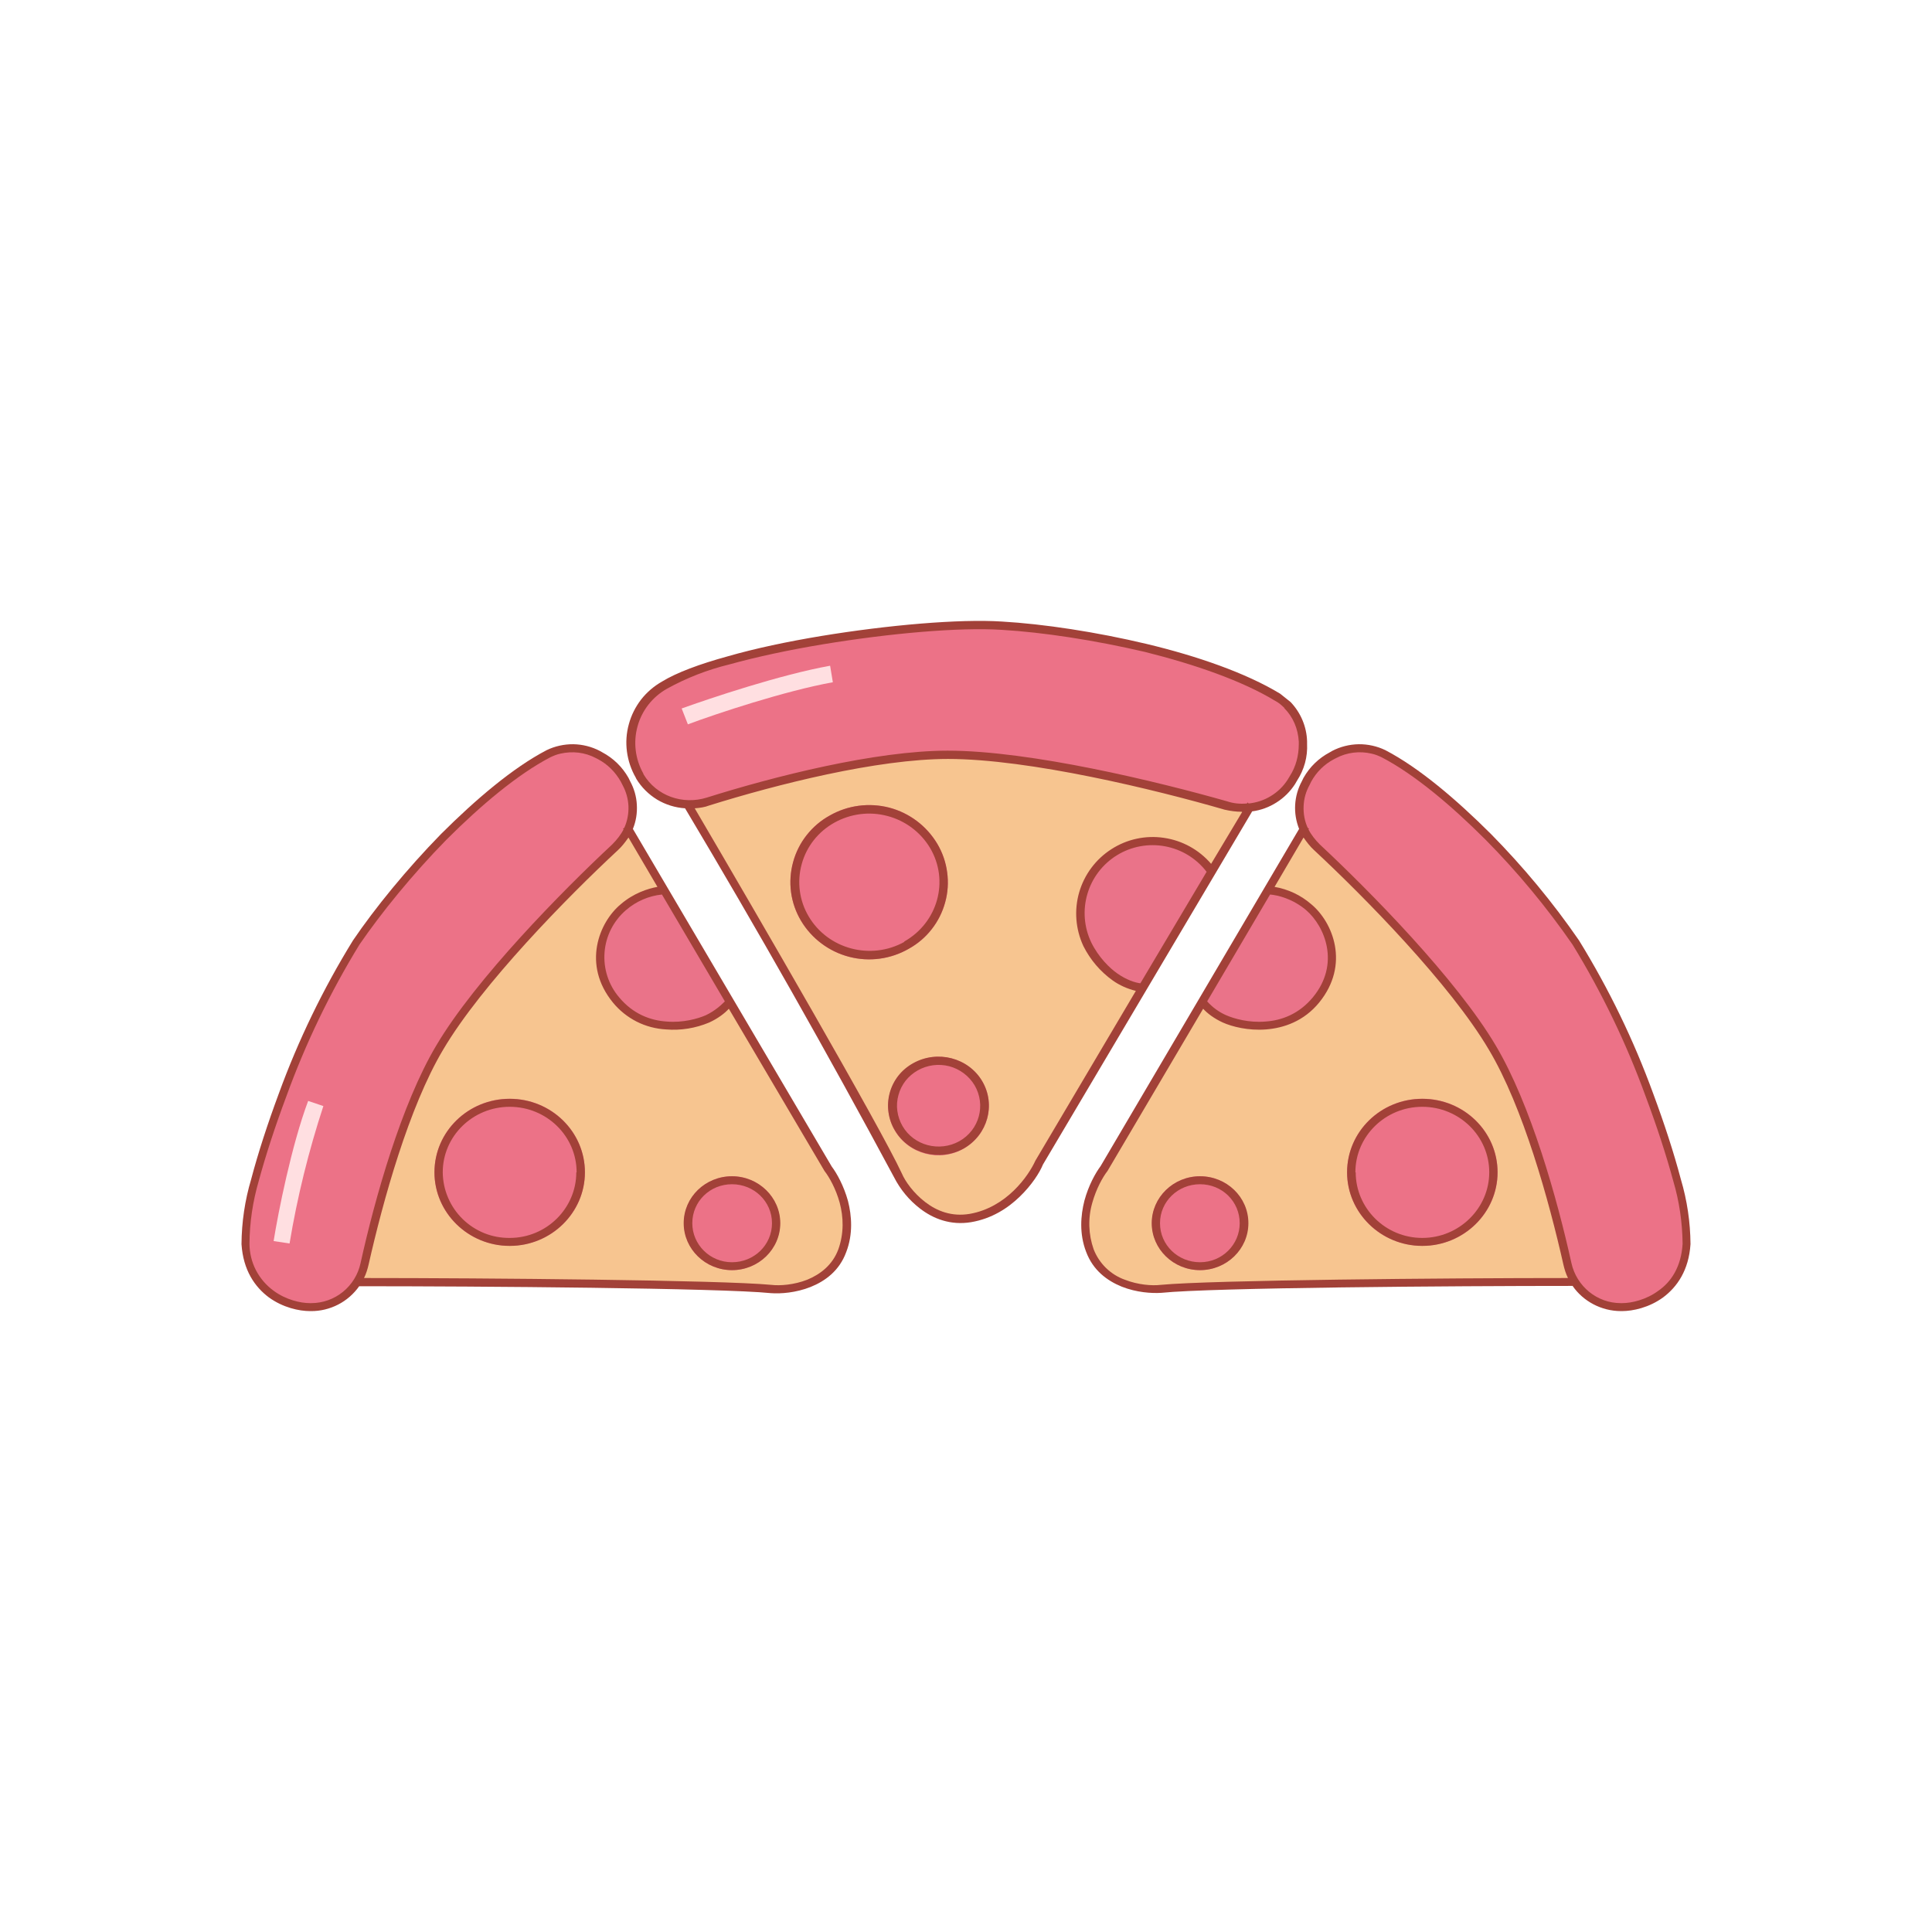 <svg width="24" height="24" viewBox="0 0 24 24" fill="none" xmlns="http://www.w3.org/2000/svg">
<rect x="0" y="0" width="24" height="24" fill="#333333" stroke="none"/>
<g clip-path="url(#clip0_328_40283)">
<path d="M24 0H0V24H24V0Z" fill="white"/>
<path d="M19.984 13.74C20.177 14.272 20.345 15.099 20.405 15.447L20.602 15.417C20.503 14.826 20.36 14.245 20.173 13.676L19.984 13.74Z" fill="#FFDFE1"/>
<path d="M9.578 16.011C8.939 15.947 5.916 15.925 4.445 15.925L4.57 12.838L7.785 10.266L10.285 14.515C10.41 14.678 10.62 15.111 10.457 15.535C10.302 15.964 9.805 16.033 9.578 16.011Z" fill="#F7C590"/>
<path d="M3.048 15.457C3.082 16.07 3.597 16.233 3.854 16.237H3.871C4.193 16.237 4.467 16.01 4.536 15.706C4.707 14.904 5.037 13.733 5.466 13.017C5.951 12.194 7.027 11.105 7.649 10.53C7.76 10.419 7.837 10.273 7.859 10.123C7.876 9.986 7.85 9.848 7.782 9.728L7.76 9.685C7.692 9.557 7.589 9.458 7.46 9.385L7.43 9.377C7.336 9.327 7.231 9.3 7.125 9.298C7.018 9.296 6.913 9.318 6.817 9.364C5.989 9.797 4.973 10.908 4.429 11.709C3.871 12.537 3.014 14.685 3.056 15.457H3.048Z" fill="#EC7287"/>
<path d="M6.331 15.476C6.848 15.476 7.266 15.067 7.266 14.563C7.266 14.058 6.848 13.649 6.331 13.649C5.815 13.649 5.397 14.058 5.397 14.563C5.397 15.067 5.815 15.476 6.331 15.476Z" fill="#EC7287"/>
<path d="M7.738 11.271C7.936 11.099 8.154 11.057 8.236 11.061L9.033 12.42C9.007 12.467 8.917 12.579 8.75 12.656C8.544 12.755 8 12.862 7.648 12.42C7.51 12.254 7.442 12.041 7.458 11.826C7.474 11.611 7.573 11.41 7.734 11.267L7.738 11.271Z" fill="#EA7389"/>
<path d="M4.017 13.74C3.834 14.298 3.693 14.868 3.597 15.447L3.399 15.417C3.455 15.065 3.622 14.225 3.828 13.676L4.017 13.74Z" fill="#FFDFE1"/>
<path fill-rule="evenodd" clip-rule="evenodd" d="M6.962 9.362C7.112 9.328 7.266 9.345 7.404 9.418L7.429 9.431C7.549 9.495 7.644 9.59 7.712 9.71L7.734 9.753C7.778 9.834 7.803 9.924 7.807 10.016C7.81 10.108 7.793 10.2 7.755 10.284L7.738 10.293L7.747 10.301C7.712 10.37 7.661 10.434 7.605 10.49C6.988 11.065 5.907 12.162 5.418 12.99C4.985 13.719 4.655 14.893 4.479 15.691C4.449 15.831 4.372 15.957 4.26 16.048C4.149 16.138 4.01 16.188 3.866 16.188H3.849C3.733 16.188 3.549 16.146 3.399 16.034C3.307 15.967 3.232 15.88 3.179 15.778C3.127 15.677 3.1 15.565 3.099 15.451C3.101 15.187 3.14 14.924 3.214 14.671C3.3 14.353 3.42 13.985 3.557 13.62C3.796 12.962 4.1 12.33 4.466 11.733C4.737 11.339 5.122 10.863 5.547 10.43C5.976 10.001 6.43 9.62 6.833 9.409C6.876 9.388 6.919 9.371 6.962 9.362ZM7.807 10.404C7.768 10.46 7.725 10.516 7.678 10.559C7.056 11.137 5.984 12.226 5.504 13.041C5.08 13.753 4.758 14.915 4.578 15.713C4.565 15.768 4.548 15.824 4.522 15.876C6.023 15.876 8.951 15.901 9.582 15.961C9.689 15.974 9.865 15.961 10.028 15.897C10.186 15.832 10.341 15.717 10.414 15.52C10.486 15.318 10.478 15.117 10.431 14.941C10.384 14.769 10.302 14.623 10.242 14.546L9.054 12.531C9.003 12.587 8.921 12.651 8.81 12.702C8.641 12.773 8.457 12.803 8.274 12.788C8.147 12.781 8.022 12.748 7.909 12.691C7.795 12.633 7.694 12.552 7.614 12.454C7.228 11.982 7.442 11.455 7.712 11.232C7.871 11.095 8.047 11.039 8.167 11.017L7.807 10.404ZM4.462 15.978C4.394 16.074 4.304 16.153 4.2 16.206C4.095 16.26 3.979 16.288 3.862 16.287H3.853C3.716 16.287 3.515 16.244 3.339 16.116C3.167 15.987 3.021 15.781 3 15.455C3.002 15.182 3.042 14.911 3.12 14.649C3.206 14.323 3.326 13.955 3.463 13.586C3.705 12.922 4.014 12.284 4.385 11.682C4.659 11.279 5.05 10.799 5.478 10.361C5.907 9.933 6.37 9.538 6.79 9.319C6.893 9.269 7.007 9.244 7.122 9.245C7.236 9.247 7.349 9.275 7.451 9.328L7.481 9.345C7.618 9.418 7.729 9.525 7.807 9.662L7.828 9.705C7.877 9.795 7.906 9.895 7.911 9.997C7.917 10.1 7.901 10.202 7.862 10.297L10.332 14.491C10.396 14.576 10.482 14.731 10.534 14.919C10.581 15.104 10.598 15.331 10.512 15.554C10.427 15.786 10.251 15.914 10.07 15.987C9.886 16.06 9.697 16.073 9.577 16.064C8.947 16 5.95 15.978 4.466 15.978H4.462ZM9.003 12.437L8.223 11.112C8.058 11.129 7.902 11.197 7.777 11.305C7.622 11.438 7.526 11.626 7.51 11.829C7.494 12.033 7.559 12.234 7.691 12.389C7.862 12.595 8.077 12.677 8.283 12.69C8.484 12.707 8.668 12.655 8.767 12.612C8.883 12.557 8.96 12.484 9.003 12.441V12.437ZM7.159 14.563C7.159 15.009 6.79 15.378 6.332 15.378C6.223 15.379 6.116 15.359 6.016 15.319C5.916 15.278 5.824 15.219 5.747 15.143C5.67 15.068 5.608 14.977 5.566 14.878C5.523 14.778 5.501 14.671 5.5 14.563C5.5 14.113 5.873 13.749 6.332 13.749C6.79 13.749 7.163 14.113 7.163 14.563H7.159ZM7.266 14.563C7.266 15.065 6.846 15.477 6.332 15.477C5.817 15.477 5.397 15.065 5.397 14.563C5.397 14.057 5.817 13.65 6.332 13.65C6.846 13.65 7.266 14.057 7.266 14.563Z" fill="#A24138"/>
<path d="M9.093 15.778C9.422 15.778 9.689 15.517 9.689 15.195C9.689 14.873 9.422 14.612 9.093 14.612C8.764 14.612 8.497 14.873 8.497 15.195C8.497 15.517 8.764 15.778 9.093 15.778Z" fill="#EC7287"/>
<path fill-rule="evenodd" clip-rule="evenodd" d="M9.093 15.68C9.367 15.68 9.59 15.466 9.59 15.195C9.59 14.925 9.367 14.711 9.093 14.711C8.819 14.711 8.6 14.925 8.6 15.195C8.6 15.461 8.819 15.68 9.093 15.68ZM9.093 15.778C9.423 15.778 9.693 15.517 9.693 15.195C9.693 14.874 9.423 14.612 9.093 14.612C8.763 14.612 8.493 14.87 8.493 15.195C8.493 15.517 8.763 15.778 9.093 15.778Z" fill="#A24138"/>
<path d="M14.423 16.011C15.062 15.947 18.084 15.925 19.555 15.925L19.431 12.838L16.215 10.266L13.715 14.515C13.591 14.678 13.381 15.111 13.544 15.535C13.698 15.964 14.195 16.033 14.423 16.011Z" fill="#F7C590"/>
<path d="M20.954 15.457C20.92 16.07 20.405 16.233 20.152 16.237H20.135C19.981 16.236 19.831 16.183 19.71 16.087C19.59 15.99 19.505 15.856 19.471 15.706C19.299 14.904 18.969 13.733 18.54 13.017C18.056 12.194 16.979 11.105 16.358 10.53C16.242 10.423 16.168 10.279 16.148 10.123C16.13 9.986 16.156 9.848 16.225 9.728L16.246 9.685C16.315 9.557 16.418 9.458 16.546 9.385L16.576 9.377C16.671 9.327 16.775 9.3 16.881 9.298C16.988 9.296 17.093 9.318 17.189 9.364C18.017 9.797 19.033 10.908 19.578 11.709C20.135 12.537 20.993 14.685 20.95 15.457H20.954Z" fill="#EC7287"/>
<path d="M17.669 15.476C17.153 15.476 16.734 15.067 16.734 14.563C16.734 14.058 17.153 13.649 17.669 13.649C18.185 13.649 18.604 14.058 18.604 14.563C18.604 15.067 18.185 15.476 17.669 15.476Z" fill="#EC7287"/>
<path d="M16.262 11.271C16.065 11.099 15.847 11.057 15.765 11.061L14.967 12.42C14.993 12.467 15.083 12.579 15.251 12.656C15.456 12.755 16.001 12.862 16.352 12.42C16.491 12.254 16.559 12.041 16.543 11.826C16.527 11.611 16.428 11.41 16.267 11.267L16.262 11.271Z" fill="#EA7389"/>
<path fill-rule="evenodd" clip-rule="evenodd" d="M17.038 9.362C16.889 9.327 16.732 9.346 16.596 9.418L16.571 9.431C16.451 9.494 16.353 9.591 16.288 9.71L16.267 9.753C16.222 9.834 16.197 9.924 16.194 10.016C16.19 10.108 16.207 10.2 16.245 10.284L16.262 10.293L16.253 10.301C16.288 10.37 16.339 10.434 16.395 10.49C17.012 11.065 18.093 12.162 18.582 12.99C19.015 13.719 19.345 14.893 19.521 15.691C19.585 15.978 19.838 16.188 20.134 16.188H20.151C20.267 16.188 20.451 16.146 20.601 16.034C20.756 15.927 20.884 15.742 20.902 15.451C20.899 15.187 20.861 14.924 20.786 14.671C20.7 14.353 20.58 13.985 20.443 13.62C20.204 12.962 19.9 12.33 19.534 11.733C19.212 11.268 18.851 10.832 18.453 10.43C18.024 10.001 17.57 9.62 17.167 9.409C17.124 9.388 17.081 9.371 17.038 9.362ZM16.193 10.404C16.232 10.46 16.275 10.516 16.322 10.559C16.944 11.137 18.016 12.226 18.496 13.041C18.921 13.753 19.242 14.915 19.422 15.713C19.435 15.768 19.452 15.824 19.478 15.876C17.977 15.876 15.049 15.901 14.418 15.961C14.311 15.974 14.136 15.961 13.973 15.897C13.885 15.866 13.805 15.815 13.738 15.75C13.672 15.685 13.62 15.607 13.586 15.52C13.52 15.333 13.514 15.131 13.569 14.941C13.617 14.769 13.698 14.623 13.758 14.546L14.946 12.531C14.997 12.587 15.079 12.651 15.19 12.702C15.306 12.754 15.508 12.805 15.726 12.788C15.949 12.771 16.198 12.685 16.387 12.454C16.772 11.982 16.558 11.455 16.288 11.232C16.159 11.12 16.002 11.046 15.833 11.017L16.193 10.404ZM19.538 15.978C19.667 16.163 19.89 16.287 20.138 16.287H20.147C20.284 16.287 20.486 16.244 20.661 16.116C20.833 15.987 20.979 15.781 21 15.455C20.998 15.182 20.958 14.911 20.88 14.649C20.794 14.323 20.674 13.955 20.537 13.586C20.295 12.922 19.986 12.284 19.615 11.682C19.29 11.21 18.924 10.769 18.522 10.361C18.093 9.933 17.63 9.538 17.21 9.319C17.107 9.269 16.993 9.244 16.879 9.245C16.764 9.247 16.651 9.275 16.549 9.328L16.52 9.345C16.382 9.418 16.271 9.525 16.193 9.662L16.172 9.705C16.123 9.795 16.095 9.895 16.089 9.997C16.083 10.1 16.1 10.202 16.138 10.297L13.672 14.486C13.608 14.572 13.522 14.726 13.471 14.915C13.424 15.099 13.406 15.327 13.492 15.55C13.578 15.781 13.754 15.91 13.934 15.983C14.118 16.056 14.307 16.068 14.427 16.06C15.057 15.995 18.054 15.974 19.538 15.974V15.978ZM14.997 12.437L15.777 11.112C15.872 11.12 16.056 11.163 16.224 11.305C16.459 11.506 16.652 11.974 16.309 12.389C16.138 12.595 15.923 12.677 15.718 12.69C15.516 12.707 15.332 12.655 15.233 12.612C15.143 12.573 15.063 12.514 14.997 12.441V12.437ZM16.841 14.563C16.841 15.009 17.21 15.378 17.668 15.378C18.127 15.378 18.5 15.009 18.5 14.563C18.5 14.113 18.127 13.749 17.668 13.749C17.21 13.749 16.837 14.113 16.837 14.563H16.841ZM16.734 14.563C16.734 15.065 17.154 15.477 17.668 15.477C18.183 15.477 18.603 15.065 18.603 14.563C18.603 14.057 18.183 13.65 17.668 13.65C17.154 13.65 16.734 14.057 16.734 14.563Z" fill="#A24138"/>
<path d="M14.907 15.778C14.577 15.778 14.31 15.517 14.31 15.195C14.31 14.873 14.577 14.612 14.907 14.612C15.236 14.612 15.502 14.873 15.502 15.195C15.502 15.517 15.236 15.778 14.907 15.778Z" fill="#EC7287"/>
<path fill-rule="evenodd" clip-rule="evenodd" d="M14.907 15.68C14.633 15.68 14.41 15.466 14.41 15.195C14.41 14.925 14.633 14.711 14.907 14.711C15.182 14.711 15.4 14.925 15.4 15.195C15.4 15.461 15.182 15.68 14.907 15.68ZM14.907 15.778C14.577 15.778 14.307 15.517 14.307 15.195C14.307 14.874 14.577 14.612 14.907 14.612C15.238 14.612 15.508 14.87 15.508 15.195C15.508 15.517 15.238 15.778 14.907 15.778Z" fill="#A24138"/>
<path d="M11.151 14.596C10.877 13.996 9.312 11.303 8.544 9.995L11.477 8.49L15.542 9.991L12.909 14.437C12.823 14.635 12.536 15.046 12.052 15.128C11.58 15.213 11.254 14.806 11.151 14.596Z" fill="#F7C590"/>
<path d="M8.253 8.515C8.159 8.568 8.077 8.639 8.01 8.724C7.944 8.809 7.895 8.906 7.866 9.01C7.837 9.114 7.83 9.223 7.843 9.33C7.856 9.437 7.891 9.54 7.944 9.634L7.953 9.647C8.124 9.934 8.476 10.058 8.798 9.96C9.629 9.698 10.886 9.372 11.778 9.377C12.794 9.377 14.372 9.763 15.229 10.007C15.392 10.05 15.564 10.046 15.718 9.981C15.851 9.925 15.967 9.831 16.044 9.711L16.07 9.668C16.151 9.54 16.19 9.394 16.186 9.239V9.214C16.183 9.103 16.152 8.995 16.098 8.898C16.043 8.802 15.966 8.72 15.872 8.661C15.041 8.155 13.476 7.833 12.442 7.773C11.387 7.709 8.943 8.073 8.253 8.515Z" fill="#EC7287"/>
<path d="M11.289 11.786C11.065 11.915 10.799 11.951 10.549 11.886C10.299 11.821 10.084 11.661 9.951 11.439C9.886 11.33 9.844 11.21 9.827 11.085C9.81 10.959 9.819 10.832 9.852 10.71C9.885 10.588 9.942 10.474 10.021 10.374C10.099 10.275 10.196 10.192 10.307 10.131C10.531 10.003 10.797 9.968 11.048 10.033C11.298 10.099 11.512 10.261 11.644 10.483C11.708 10.591 11.75 10.712 11.766 10.837C11.783 10.961 11.775 11.088 11.741 11.21C11.708 11.331 11.651 11.445 11.573 11.544C11.496 11.643 11.399 11.725 11.289 11.786Z" fill="#EC7287"/>
<path d="M14.59 10.477C14.852 10.563 15.002 10.735 15.045 10.816L14.2 12.231C14.144 12.231 13.99 12.209 13.831 12.102C13.638 11.974 13.248 11.545 13.475 11.005C13.562 10.793 13.724 10.622 13.93 10.524C14.137 10.427 14.372 10.41 14.59 10.477Z" fill="#EA7389"/>
<path d="M10.346 8.475C9.75 8.583 8.897 8.866 8.545 8.998L8.468 8.801C8.824 8.673 9.694 8.381 10.312 8.27L10.346 8.475Z" fill="#FFDFE1"/>
<path fill-rule="evenodd" clip-rule="evenodd" d="M11.289 11.786C11.065 11.915 10.799 11.951 10.549 11.886C10.299 11.821 10.084 11.661 9.951 11.439C9.886 11.33 9.844 11.21 9.827 11.085C9.81 10.959 9.819 10.832 9.852 10.71C9.885 10.588 9.942 10.474 10.021 10.374C10.099 10.275 10.196 10.192 10.307 10.131C10.531 10.003 10.797 9.968 11.048 10.033C11.298 10.099 11.512 10.261 11.644 10.483C11.708 10.591 11.75 10.712 11.766 10.837C11.783 10.961 11.775 11.088 11.741 11.21C11.708 11.331 11.651 11.445 11.573 11.544C11.496 11.643 11.399 11.725 11.289 11.786ZM11.233 11.701C10.817 11.932 10.285 11.791 10.045 11.383C9.988 11.287 9.951 11.18 9.936 11.068C9.921 10.957 9.929 10.844 9.959 10.735C9.988 10.627 10.039 10.526 10.108 10.438C10.178 10.349 10.264 10.276 10.362 10.221C10.563 10.108 10.799 10.077 11.022 10.136C11.245 10.194 11.436 10.337 11.554 10.534C11.795 10.942 11.649 11.461 11.233 11.696V11.701Z" fill="#A24138"/>
<path fill-rule="evenodd" clip-rule="evenodd" d="M8.51 10.041C8.387 10.033 8.268 9.996 8.163 9.933C8.058 9.869 7.969 9.781 7.905 9.676L7.897 9.659C7.84 9.56 7.803 9.45 7.788 9.336C7.773 9.222 7.781 9.106 7.812 8.995C7.842 8.884 7.894 8.781 7.964 8.69C8.035 8.599 8.123 8.524 8.223 8.467C8.403 8.356 8.694 8.248 9.037 8.154C9.38 8.055 9.783 7.97 10.199 7.901C11.031 7.764 11.915 7.687 12.446 7.721C12.965 7.751 13.617 7.85 14.247 8C14.873 8.15 15.478 8.36 15.902 8.617L16.031 8.72C16.159 8.853 16.232 9.029 16.237 9.209V9.239C16.245 9.402 16.202 9.56 16.112 9.698L16.087 9.741C16.028 9.832 15.95 9.91 15.858 9.968C15.766 10.027 15.663 10.065 15.555 10.079L12.956 14.466C12.914 14.569 12.815 14.723 12.669 14.864C12.519 15.01 12.318 15.139 12.065 15.182C11.807 15.225 11.593 15.139 11.43 15.014C11.293 14.909 11.182 14.774 11.104 14.62C10.274 13.074 9.409 11.547 8.51 10.041ZM15.954 8.797C16.065 8.909 16.125 9.055 16.134 9.213V9.243C16.134 9.385 16.099 9.522 16.022 9.642L15.996 9.685C15.943 9.768 15.872 9.837 15.788 9.888C15.704 9.94 15.61 9.971 15.512 9.981L15.495 9.968L15.491 9.981C15.405 9.989 15.323 9.981 15.246 9.955C14.389 9.711 12.802 9.325 11.773 9.325C10.873 9.325 9.612 9.646 8.78 9.908C8.48 10.002 8.154 9.886 7.995 9.62L7.991 9.608C7.891 9.43 7.865 9.219 7.92 9.022C7.974 8.825 8.105 8.658 8.283 8.557C8.528 8.421 8.791 8.319 9.063 8.253C9.406 8.158 9.805 8.073 10.221 8.004C11.048 7.867 11.919 7.79 12.442 7.824C12.956 7.854 13.6 7.953 14.221 8.098C14.843 8.253 15.435 8.459 15.842 8.707C15.885 8.729 15.919 8.759 15.954 8.793V8.797ZM15.426 10.084C15.357 10.084 15.285 10.075 15.212 10.058C14.354 9.809 12.785 9.428 11.777 9.428C10.894 9.428 9.646 9.745 8.81 10.006C8.754 10.028 8.694 10.036 8.63 10.041C9.41 11.37 10.928 13.986 11.203 14.577C11.245 14.676 11.349 14.822 11.494 14.933C11.64 15.045 11.824 15.117 12.047 15.079C12.27 15.04 12.455 14.924 12.592 14.791C12.729 14.659 12.819 14.513 12.862 14.418L14.11 12.309C14.007 12.284 13.909 12.241 13.823 12.18C13.668 12.069 13.543 11.922 13.458 11.752C13.361 11.543 13.342 11.306 13.406 11.085C13.47 10.864 13.612 10.673 13.806 10.549C13.999 10.424 14.232 10.374 14.459 10.408C14.687 10.441 14.895 10.556 15.045 10.731L15.43 10.088L15.426 10.084ZM14.166 12.215L14.989 10.83C14.862 10.664 14.678 10.551 14.472 10.513C14.267 10.475 14.055 10.514 13.877 10.623C13.698 10.733 13.567 10.904 13.508 11.105C13.449 11.305 13.466 11.52 13.557 11.709C13.647 11.893 13.788 12.03 13.883 12.095C13.994 12.172 14.097 12.206 14.166 12.215Z" fill="#A24138"/>
<path d="M11.971 14.269C11.67 14.441 11.289 14.338 11.117 14.046C11.076 13.977 11.049 13.899 11.038 13.819C11.027 13.739 11.033 13.657 11.055 13.579C11.076 13.501 11.113 13.428 11.164 13.364C11.215 13.301 11.278 13.249 11.349 13.21C11.649 13.039 12.026 13.142 12.202 13.433C12.374 13.725 12.271 14.098 11.971 14.269Z" fill="#EC7287"/>
<path fill-rule="evenodd" clip-rule="evenodd" d="M11.211 13.988C11.352 14.232 11.67 14.314 11.918 14.176C12.167 14.035 12.249 13.726 12.107 13.482C12.037 13.365 11.923 13.28 11.791 13.245C11.659 13.211 11.518 13.23 11.4 13.297C11.342 13.33 11.29 13.374 11.249 13.426C11.208 13.479 11.178 13.539 11.161 13.603C11.143 13.667 11.138 13.734 11.147 13.8C11.156 13.867 11.178 13.93 11.211 13.988ZM11.117 14.043C11.288 14.335 11.674 14.434 11.974 14.266C12.27 14.095 12.373 13.722 12.201 13.43C12.03 13.139 11.644 13.04 11.344 13.207C11.273 13.246 11.21 13.299 11.16 13.362C11.11 13.426 11.073 13.499 11.052 13.577C11.031 13.655 11.026 13.736 11.037 13.816C11.048 13.896 11.075 13.974 11.117 14.043Z" fill="#A24138"/>
</g>
<defs>
<clipPath id="clip0_328_40283">
<rect width="24" height="24" fill="white"/>
</clipPath>
</defs>
</svg>
